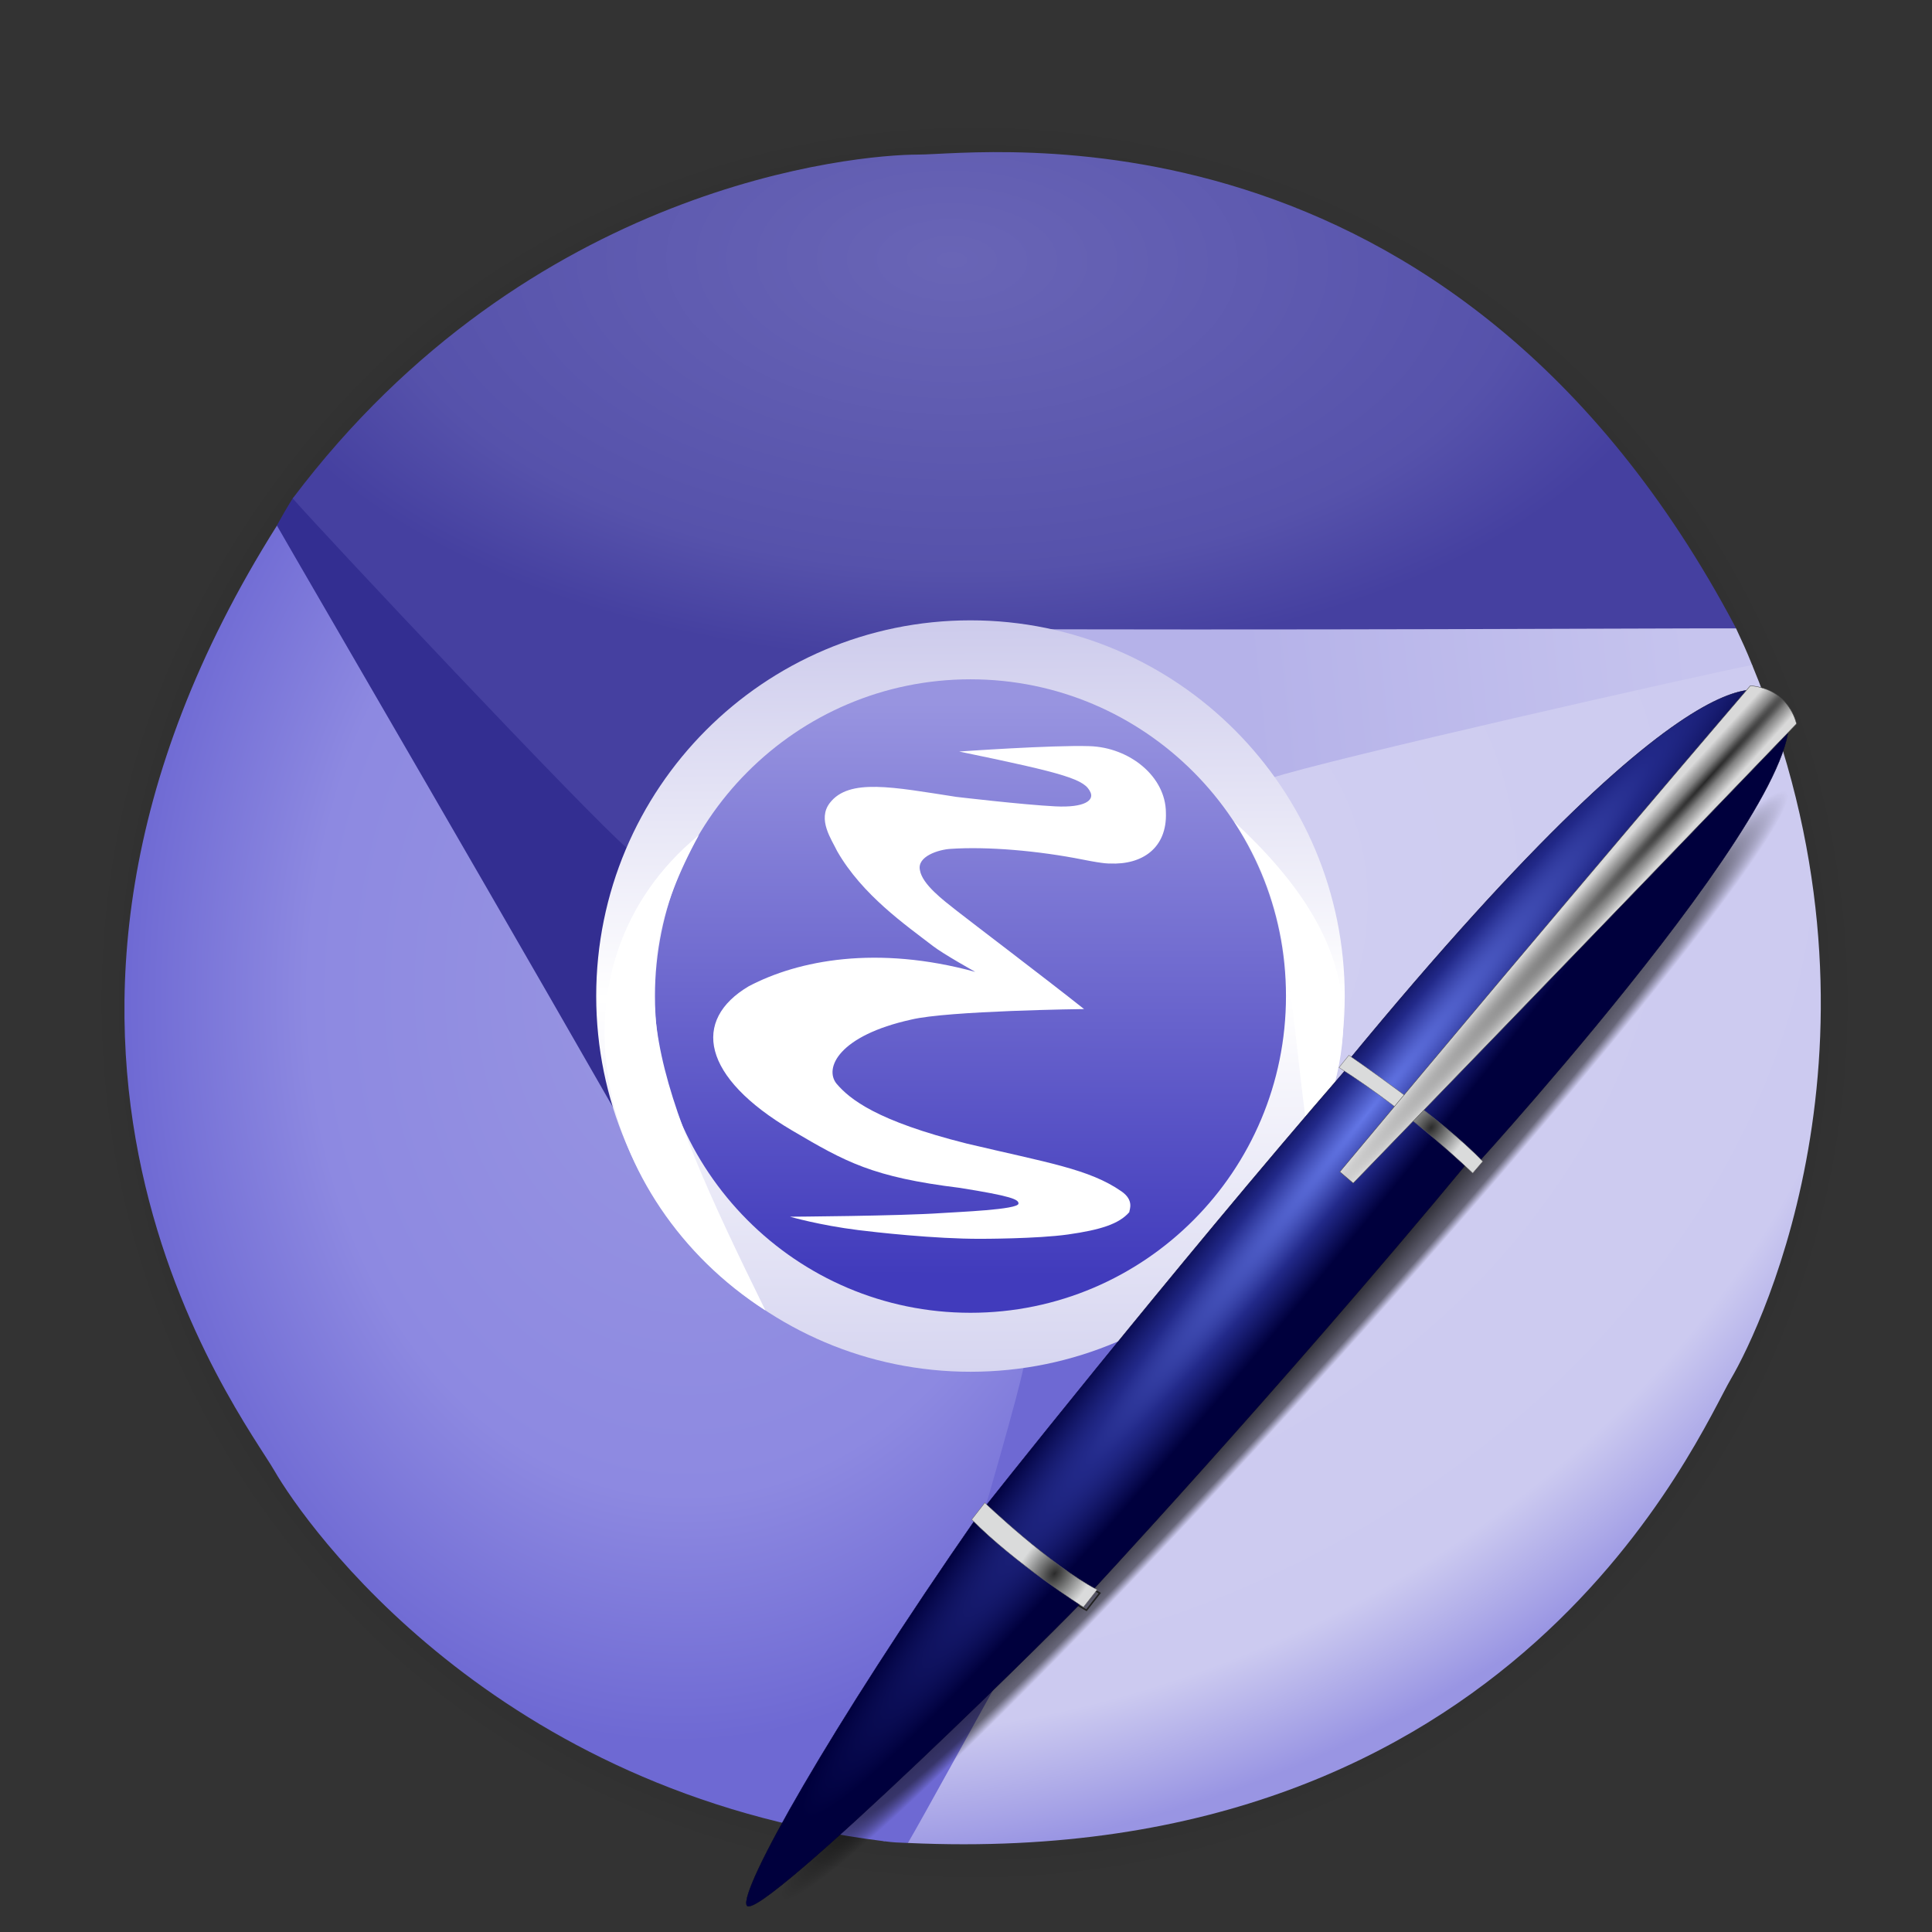 <?xml version="1.0" encoding="UTF-8" standalone="no"?>
<!-- Created with Inkscape (http://www.inkscape.org/) -->

<svg
   xmlns:dc="http://purl.org/dc/elements/1.1/"
   xmlns:cc="http://creativecommons.org/ns#"
   xmlns:rdf="http://www.w3.org/1999/02/22-rdf-syntax-ns#"
   xmlns:svg="http://www.w3.org/2000/svg"
   xmlns="http://www.w3.org/2000/svg"
   xmlns:xlink="http://www.w3.org/1999/xlink"
   xmlns:sodipodi="http://sodipodi.sourceforge.net/DTD/sodipodi-0.dtd"
   xmlns:inkscape="http://www.inkscape.org/namespaces/inkscape"
   version="1.1"
   width="256"
   height="256"
   id="svg3039"
   inkscape:version="0.48.0 r9654"
   sodipodi:docname="icon-2.svg">
  <rect width="100%" height="100%" fill="#333333" stroke="none"/>
  <sodipodi:namedview
     pagecolor="#ffffff"
     bordercolor="#666666"
     borderopacity="1"
     objecttolerance="10"
     gridtolerance="10"
     guidetolerance="10"
     inkscape:pageopacity="0"
     inkscape:pageshadow="2"
     inkscape:window-width="1280"
     inkscape:window-height="727"
     id="namedview6"
     showgrid="true"
     inkscape:zoom="1"
     inkscape:cx="147.74846"
     inkscape:cy="90.14111"
     inkscape:window-x="0"
     inkscape:window-y="24"
     inkscape:window-maximized="1"
     inkscape:current-layer="layer2" />
  <defs
     id="defs3043">
    <linearGradient
       id="linearGradient3803">
      <stop
         style="stop-color:#cdcbec;stop-opacity:1;"
         offset="0"
         id="stop3805" />
      <stop
         id="stop3811"
         offset="0.5"
         style="stop-color:#ffffff;stop-opacity:1" />
      <stop
         style="stop-color:#d6d5f0;stop-opacity:1;"
         offset="1"
         id="stop3807" />
    </linearGradient>
    <linearGradient
       id="linearGradient3776">
      <stop
         id="stop3778"
         offset="0"
         style="stop-color:#b5b2e9;stop-opacity:1;" />
      <stop
         id="stop3780"
         offset="1"
         style="stop-color:#c6c4ee;stop-opacity:1;" />
    </linearGradient>
    <linearGradient
       id="linearGradient3750">
      <stop
         id="stop3752"
         offset="0"
         style="stop-color:#d2d0f1;stop-opacity:1;" />
      <stop
         style="stop-color:#cccaf0;stop-opacity:1;"
         offset="0.856"
         id="stop3756" />
      <stop
         id="stop3754"
         offset="1"
         style="stop-color:#9995e3;stop-opacity:1;" />
    </linearGradient>
    <linearGradient
       id="linearGradient3708">
      <stop
         style="stop-color:#6965b6;stop-opacity:1;"
         offset="0"
         id="stop3710" />
      <stop
         id="stop3716"
         offset="0.768"
         style="stop-color:#5652ab;stop-opacity:1;" />
      <stop
         style="stop-color:#4540a0;stop-opacity:1;"
         offset="1"
         id="stop3712" />
    </linearGradient>
    <linearGradient
       id="linearGradient3698">
      <stop
         style="stop-color:#9996e1;stop-opacity:1;"
         offset="0"
         id="stop3700" />
      <stop
         id="stop3706"
         offset="0.678"
         style="stop-color:#8d89e1;stop-opacity:1;" />
      <stop
         style="stop-color:#6e69d3;stop-opacity:1;"
         offset="1"
         id="stop3702" />
    </linearGradient>
    <linearGradient
       id="linearGradient3647">
      <stop
         style="stop-color:#413bbc;stop-opacity:1;"
         offset="0"
         id="stop3649" />
      <stop
         style="stop-color:#9894e0;stop-opacity:1;"
         offset="1"
         id="stop3651" />
    </linearGradient>
    <linearGradient
       inkscape:collect="always"
       id="linearGradient3588">
      <stop
         style="stop-color:#ffffff;stop-opacity:1"
         offset="0"
         id="stop3590" />
      <stop
         style="stop-color:#000000;stop-opacity:0;"
         offset="1"
         id="stop3592" />
    </linearGradient>
    <radialGradient
       inkscape:collect="always"
       xlink:href="#linearGradient3588"
       id="radialGradient3594"
       cx="-118.78"
       cy="121.492"
       fx="-118.78"
       fy="121.492"
       r="25.492"
       gradientUnits="userSpaceOnUse"
       gradientTransform="matrix(0.022,-0.957,0.979,0.022,-235.099,5.068)" />
    <linearGradient
       inkscape:collect="always"
       xlink:href="#linearGradient3647"
       id="linearGradient3653"
       x1="-397.813"
       y1="149.188"
       x2="-397.559"
       y2="51.356"
       gradientUnits="userSpaceOnUse" />
    <radialGradient
       inkscape:collect="always"
       xlink:href="#linearGradient3698"
       id="radialGradient3704"
       cx="-383.275"
       cy="217.91"
       fx="-383.275"
       fy="217.91"
       r="59.402"
       gradientTransform="matrix(-1.286,-0.086,0.115,-1.714,-425.02,469.501)"
       gradientUnits="userSpaceOnUse" />
    <radialGradient
       inkscape:collect="always"
       xlink:href="#linearGradient3708"
       id="radialGradient3714"
       cx="-123.5"
       cy="-11.571"
       fx="-123.5"
       fy="-11.571"
       r="95.627"
       gradientTransform="matrix(-0.008,0.558,-1.031,-0.014,113.24,103.212)"
       gradientUnits="userSpaceOnUse" />
    <radialGradient
       inkscape:collect="always"
       xlink:href="#linearGradient3750"
       id="radialGradient3748"
       cx="-94.873"
       cy="165.273"
       fx="-94.873"
       fy="165.273"
       r="60.481"
       gradientTransform="matrix(0.813,1.7,-2.152,1.029,564.395,118.479)"
       gradientUnits="userSpaceOnUse" />
    <linearGradient
       inkscape:collect="always"
       xlink:href="#linearGradient3776"
       id="linearGradient3774"
       x1="162.071"
       y1="85.24"
       x2="220.761"
       y2="78.876"
       gradientUnits="userSpaceOnUse"
       gradientTransform="translate(3.392,7.419)" />
    <linearGradient
       inkscape:collect="always"
       xlink:href="#linearGradient3803"
       id="linearGradient3809"
       x1="-382.041"
       y1="37.281"
       x2="-381.394"
       y2="165.567"
       gradientUnits="userSpaceOnUse" />
    <radialGradient
       cx="284.467"
       cy="-158.178"
       r="110.297"
       fx="284.467"
       fy="-158.178"
       id="radialGradient3290"
       xlink:href="#linearGradient3284"
       gradientUnits="userSpaceOnUse"
       gradientTransform="matrix(-0.117,0.129,-0.009,-0.007,409.286,168.601)" />
    <linearGradient
       id="linearGradient3284">
      <stop
         id="stop3286"
         style="stop-color:#000000;stop-opacity:1"
         offset="0" />
      <stop
         id="stop3292"
         style="stop-color:#000000;stop-opacity:0.498"
         offset="0.848" />
      <stop
         id="stop3288"
         style="stop-color:#000000;stop-opacity:0"
         offset="1" />
    </linearGradient>
    <radialGradient
       cx="418.456"
       cy="181.19"
       r="63.069"
       fx="418.456"
       fy="181.19"
       id="radialGradient3248"
       xlink:href="#linearGradient3242"
       gradientUnits="userSpaceOnUse"
       gradientTransform="matrix(-0.006,-0.006,0.158,-0.174,362.179,225.892)" />
    <linearGradient
       id="linearGradient3242">
      <stop
         id="stop3244"
         style="stop-color:#282828;stop-opacity:1"
         offset="0" />
      <stop
         id="stop3252"
         style="stop-color:#808080;stop-opacity:1"
         offset="0.393" />
      <stop
         id="stop3246"
         style="stop-color:#d9d9d9;stop-opacity:1"
         offset="1" />
    </linearGradient>
    <radialGradient
       cx="283.507"
       cy="382.148"
       r="17.677"
       fx="283.507"
       fy="382.148"
       id="radialGradient3238"
       xlink:href="#linearGradient3202"
       gradientUnits="userSpaceOnUse"
       gradientTransform="matrix(0.039,0.031,-0.047,0.06,388.101,169.088)" />
    <linearGradient
       id="linearGradient3202">
      <stop
         id="stop3204"
         style="stop-color:#2b2b2b;stop-opacity:1"
         offset="0" />
      <stop
         id="stop3250"
         style="stop-color:#828383;stop-opacity:1"
         offset="0.5" />
      <stop
         id="stop3206"
         style="stop-color:#dadbdb;stop-opacity:1"
         offset="1" />
    </linearGradient>
    <radialGradient
       cx="289.441"
       cy="390.452"
       r="17.677"
       fx="289.441"
       fy="390.452"
       id="radialGradient3210"
       xlink:href="#linearGradient3202"
       gradientUnits="userSpaceOnUse"
       gradientTransform="matrix(0.039,0.031,-0.047,0.06,378.589,179.858)" />
    <linearGradient
       id="linearGradient4829">
      <stop
         id="stop4831"
         style="stop-color:#2b2b2b;stop-opacity:1"
         offset="0" />
      <stop
         id="stop4833"
         style="stop-color:#828383;stop-opacity:1"
         offset="0.5" />
      <stop
         id="stop4835"
         style="stop-color:#dadbdb;stop-opacity:1"
         offset="1" />
    </linearGradient>
    <radialGradient
       cx="425.51"
       cy="356.623"
       r="143.342"
       fx="425.51"
       fy="356.623"
       id="radialGradient3300"
       xlink:href="#linearGradient3294"
       gradientUnits="userSpaceOnUse"
       gradientTransform="matrix(-0.009,-0.008,0.101,-0.126,347.36,248.793)" />
    <linearGradient
       id="linearGradient3294">
      <stop
         id="stop3296"
         style="stop-color:#6376e6;stop-opacity:1"
         offset="0" />
      <stop
         id="stop3302"
         style="stop-color:#222989;stop-opacity:1"
         offset="0.501" />
      <stop
         id="stop3298"
         style="stop-color:#00003d;stop-opacity:1"
         offset="1" />
    </linearGradient>
    <radialGradient
       inkscape:collect="always"
       xlink:href="#linearGradient3284"
       id="radialGradient5233"
       gradientUnits="userSpaceOnUse"
       gradientTransform="matrix(-0.117,0.129,-0.009,-0.007,409.286,168.601)"
       cx="284.467"
       cy="-158.178"
       fx="284.467"
       fy="-158.178"
       r="110.297" />
    <radialGradient
       inkscape:collect="always"
       xlink:href="#linearGradient3294"
       id="radialGradient5235"
       gradientUnits="userSpaceOnUse"
       gradientTransform="matrix(-0.009,-0.008,0.101,-0.126,347.36,248.793)"
       cx="425.51"
       cy="356.623"
       fx="425.51"
       fy="356.623"
       r="143.342" />
    <radialGradient
       inkscape:collect="always"
       xlink:href="#linearGradient3202"
       id="radialGradient5237"
       gradientUnits="userSpaceOnUse"
       gradientTransform="matrix(0.039,0.031,-0.047,0.06,378.589,179.858)"
       cx="289.441"
       cy="390.452"
       fx="289.441"
       fy="390.452"
       r="17.677" />
    <radialGradient
       inkscape:collect="always"
       xlink:href="#linearGradient3202"
       id="radialGradient5239"
       gradientUnits="userSpaceOnUse"
       gradientTransform="matrix(0.039,0.031,-0.047,0.06,388.101,169.088)"
       cx="283.507"
       cy="382.148"
       fx="283.507"
       fy="382.148"
       r="17.677" />
    <radialGradient
       inkscape:collect="always"
       xlink:href="#linearGradient3242"
       id="radialGradient5241"
       gradientUnits="userSpaceOnUse"
       gradientTransform="matrix(-0.006,-0.006,0.158,-0.174,362.179,225.892)"
       cx="418.456"
       cy="181.19"
       fx="418.456"
       fy="181.19"
       r="63.069" />
  </defs>
  <g
     inkscape:groupmode="layer"
     id="layer2"
     inkscape:label="logo">
    <path
       sodipodi:type="arc"
       style="fill:url(#radialGradient3594);fill-opacity:1;fill-rule:nonzero;stroke:none;display:inline"
       id="path2814"
       sodipodi:cx="-118.23729"
       sodipodi:cy="122.57627"
       sodipodi:rx="25.491526"
       sodipodi:ry="25.491526"
       d="m -92.746,122.576 a 25.492,25.492 0 1 1 -50.983,0 25.492,25.492 0 1 1 50.983,0 z"
       transform="matrix(4.681,0,0,4.798,685.105,-449.699)" />
    <path
       style="fill:url(#linearGradient3774);fill-opacity:1;fill-rule:nonzero;stroke:none;display:inline"
       d="m 232.173,88.12 c 0,15.674 -19.791,34.932 -45.844,34.932 -26.053,0 -59.922,-16.081 -59.922,-31.755 0,-15.674 21.12,-28.38 47.172,-28.38 19.903,0 46.361,18.293 56.46,20.352 0.792,1.711 1.369,2.925 2.134,4.852 z"
       id="path3655"
       sodipodi:nodetypes="cssscc"
       inkscape:connector-curvature="0" />
    <path
       style="fill:#332e91;fill-opacity:1;fill-rule:nonzero;stroke:none;display:inline"
       d="m 38.822,65.972 c 12.381,-9.611 35.315,-1.245 51.29,19.335 15.975,20.58 17.695,51.065 5.313,60.676 -12.381,9.611 -34.176,-5.292 -50.151,-25.872 -12.204,-15.722 -4.051,-41.191 -8.616,-50.431 0.616,-1.122 1.382,-2.457 2.164,-3.709 z"
       id="path3655-4-8"
       sodipodi:nodetypes="cssscc"
       inkscape:connector-curvature="0" />
    <path
       style="fill:url(#radialGradient3714);fill-opacity:1;fill-rule:nonzero;stroke:none;display:inline"
       d="m 230.043,83.262 c -7.008,-0.033 -61.07,0.29 -107.666,0.065 -17.371,5.108 -31.705,13.259 -39.182,29.155 -5.336,-4.542 -40.746,-42.216 -44.407,-46.441 31.39,-41.649 74.528,-45.559 82.915,-45.559 8.387,0 70.644,-8.632 108.339,62.78 z"
       id="path3596"
       sodipodi:nodetypes="ccccsc"
       inkscape:connector-curvature="0" />
    <path
       style="fill:#6e69d3;fill-opacity:1;fill-rule:nonzero;stroke:none;display:inline"
       d="m 117.125,243.968 c -12.498,-9.459 -14.575,-36.939 1.146,-57.714 15.722,-20.774 41.036,-34.948 53.534,-25.489 12.498,9.459 7.448,38.967 -8.274,59.741 -12.01,15.87 -35.491,16.885 -43.227,23.695 -1.239,-0.045 -1.955,-0.06 -3.18,-0.234 z"
       id="path3655-4"
       sodipodi:nodetypes="cssscc"
       inkscape:connector-curvature="0" />
    <path
       style="fill:url(#radialGradient3748);fill-opacity:1;fill-rule:nonzero;stroke:none;display:inline"
       d="m 120.303,244.201 c 3.584,-6.023 28.859,-52.899 52.691,-92.939 4.411,-17.561 5.347,-33.642 -4.558,-48.15 6.622,-2.294 58.239,-13.976 63.737,-14.988 19.966,48.18 1.45,87.338 -2.805,94.566 -4.255,7.228 -28.402,65.257 -109.065,61.511 z"
       id="path3596-1"
       sodipodi:nodetypes="ccccsc"
       inkscape:connector-curvature="0" />
    <path
       style="fill:url(#radialGradient3704);fill-opacity:1;fill-rule:nonzero;stroke:none;display:inline"
       d="m 36.697,69.643 c 3.469,6.09 30.723,52.78 53.779,93.273 13.094,12.505 27.685,19.485 45.192,18.033 -1.274,6.891 -16.629,57.75 -18.464,63.031 -51.756,-6.422 -76.67,-41.855 -80.855,-49.123 -4.185,-7.269 -42.73,-56.915 0.348,-125.214 z"
       id="path3596-1-7"
       sodipodi:nodetypes="ccccsc"
       inkscape:connector-curvature="0" />
    <path
       style="fill:url(#linearGradient3653);fill-opacity:1;stroke:url(#linearGradient3809);stroke-width:10.07;stroke-miterlimit:4;stroke-opacity:1;display:inline"
       d="m -338.441,101.424 c 0,32.65 -26.468,59.119 -59.119,59.119 -32.65,0 -59.119,-26.468 -59.119,-59.119 0,-32.65 26.468,-59.119 59.119,-59.119 32.65,0 59.119,26.468 59.119,59.119 z"
       id="path3645"
       transform="matrix(0.773,0,0,0.776,435.906,53.276)"
       inkscape:connector-curvature="0" />
    <path
       style="fill:#ffffff;fill-opacity:1;fill-rule:nonzero;stroke:none;display:inline"
       d="m 163.546,108.896 c 18.53,17.098 16.033,29.558 10.062,44 -3.109,-22.25 -2.345,-32.427 -10.062,-44 z"
       id="rect3782"
       sodipodi:nodetypes="ccc"
       inkscape:connector-curvature="0" />
    <path
       style="fill:#ffffff;fill-opacity:1;fill-rule:nonzero;stroke:none;display:inline"
       d="m 101.421,173.639 c -22.646,-14.473 -29.81,-45.72 -8.813,-62.99 -10.848,19.775 -6.225,32.399 8.813,62.99 z"
       id="rect3782-4"
       sodipodi:nodetypes="ccc"
       inkscape:connector-curvature="0" />
    <path
       inkscape:connector-curvature="0"
       d="m 104.681,161.221 c 0,0 3.893,1.13 9.074,1.776 2.098,0.262 10.082,1.176 16.204,1.152 0,0 7.455,0.007 11.571,-0.576 4.306,-0.612 6.746,-1.392 8.103,-2.95 0.035,-0.371 0.655,-1.582 -1.018,-2.75 -4.279,-2.985 -9.811,-3.802 -20.557,-6.354 -11.882,-2.987 -15.434,-5.848 -17.208,-7.919 -1.682,-2.075 0.316,-6.384 9.89,-8.498 4.848,-1.18 22.903,-1.396 22.903,-1.396 -5.18,-4.113 -14.905,-11.476 -16.893,-13.041 -1.743,-1.373 -4.553,-3.481 -4.855,-5.364 -0.407,-1.833 2.478,-2.716 4.006,-2.818 4.923,-0.339 11.645,0.238 17.62,1.426 3.003,0.597 3.531,0.509 3.531,0.509 4.278,0.204 7.605,-2.037 7.435,-6.756 -0.034,-4.787 -4.82,-8.625 -10.117,-8.793 -4.988,-0.158 -17.28,0.713 -17.28,0.713 14.327,2.954 16.669,3.707 17.416,5.432 0.441,1.018 -0.737,2.031 -4.685,1.833 -4.298,-0.215 -13.105,-1.256 -13.105,-1.256 -8.386,-1.29 -14.225,-2.512 -16.771,0.815 -1.663,2.174 0.238,4.821 0.985,6.383 3.327,5.805 9.08,9.788 12.731,12.595 1.374,1.056 5.568,3.395 5.568,3.395 -13.037,-3.565 -23.425,-1.562 -30.011,1.901 -7.571,4.481 -6.276,12.044 5.737,19.114 7.095,4.176 10.628,6.182 22.246,7.608 6.791,1.083 7.802,1.526 7.751,2.091 -0.073,0.796 -8.037,1.097 -10.227,1.248 -5.569,0.384 -19.973,0.48 -20.045,0.48 z"
       id="path4839"
       style="fill:#ffffff;fill-opacity:1;fill-rule:evenodd;stroke:#000000;stroke-width:0;stroke-linecap:butt;stroke-linejoin:miter;stroke-miterlimit:4;stroke-opacity:1;stroke-dasharray:none;display:inline" />
  </g>
  <g
     inkscape:groupmode="layer"
     id="layer1"
     inkscape:label="pen"
     style="display:inline"
     sodipodi:insensitive="true">
    <g
       style="display:inline"
       id="g5224"
       transform="matrix(5.158,0,0,5.158,-1776.581,-886.326)">
      <g
         id="g4820"
         transform="matrix(0.094,0,0,0.094,346.062,175.219)">
        <path
           style="fill:#4d4d4d"
           id="path4824"
           d="m 279.476,404.243 c -0.007,-0.004 -7.446,-4.112 -16.804,-11.401 l 0,0 c -8.082,-6.285 -13.538,-12.214 -13.544,-12.22 l 0,0 -0.122,-0.133 3.646,-4.669 0.157,-0.205 0.169,0.197 c 0.017,0.01 5.4,6.295 13.725,12.78 l 0,0 c 7.913,6.157 16.594,10.586 16.612,10.595 l 0,0 0.229,0.117 -3.911,5.026 -0.157,-0.087 0,0 z m -16.542,-11.737 c 8.545,6.656 15.469,10.644 16.589,11.275 l 0,0 3.372,-4.334 c -1.423,-0.743 -9.253,-4.919 -16.453,-10.521 l 0,0 c -7.504,-5.845 -12.637,-11.533 -13.614,-12.645 l 0,0 -3.264,4.184 c 0.849,0.905 6.01,6.32 13.37,12.041 l 0,0 z"
           inkscape:connector-curvature="0" />
      </g>
      <rect
         style="fill:url(#radialGradient5233);fill-opacity:1;stroke:#4a4a4a;stroke-width:0;stroke-miterlimit:4;stroke-opacity:1;stroke-dasharray:none"
         id="rect3282"
         y="185.724"
         x="358.239"
         height="36.552"
         width="35.521" />
      <path
         style="fill:url(#radialGradient5235);fill-opacity:1;fill-rule:evenodd;stroke:#000030;stroke-width:0.009;stroke-linecap:butt;stroke-linejoin:miter;stroke-miterlimit:4;stroke-opacity:1;stroke-dasharray:none"
         id="path3254"
         d="m 372.258,212.947 c 0,0 4.99,-5.353 9.874,-11.248 l 0.213,0.066 c 0,0 10.13,-11.101 7.652,-12 0,0 -1.239,-2.453 -10.955,9.352 l -0.019,0.177 c -4.483,5.17 -9.464,11.474 -9.464,11.474 -3.848,5.531 -6.132,9.619 -5.943,10.014 0.257,0.537 8.657,-7.781 8.642,-7.835 z"
         inkscape:connector-curvature="0" />
      <path
         style="fill:url(#radialGradient5237);fill-opacity:1;fill-rule:evenodd;stroke:#606060;stroke-width:0.009;stroke-linecap:butt;stroke-linejoin:miter;stroke-miterlimit:4;stroke-opacity:1;stroke-dasharray:none"
         id="path2430"
         d="m 369.396,210.871 c 1.091,1.116 2.869,2.25 2.869,2.25 l 0.352,-0.447 c -1.206,-0.63 -2.886,-2.233 -2.886,-2.233 l -0.335,0.429 z"
         inkscape:connector-curvature="0" />
      <path
         style="fill:url(#radialGradient5239);fill-opacity:1;fill-rule:evenodd;stroke:#606060;stroke-width:0.009;stroke-linecap:butt;stroke-linejoin:miter;stroke-miterlimit:4;stroke-opacity:1;stroke-dasharray:none"
         id="path3236"
         d="m 378.83,199.259 c 1.924,1.228 3.435,2.714 3.435,2.714 l 0.258,-0.301 c -1.026,-1.086 -3.439,-2.728 -3.439,-2.728 l -0.254,0.315 z"
         inkscape:connector-curvature="0" />
      <path
         style="fill:url(#radialGradient5241);fill-opacity:1;fill-rule:evenodd;stroke:#4a4a4a;stroke-width:0.011;stroke-linecap:butt;stroke-linejoin:miter;stroke-miterlimit:4;stroke-opacity:1;stroke-dasharray:none"
         id="path3240"
         d="m 389.398,189.451 c 1.013,0.086 1.185,0.979 1.185,0.979 -4.621,4.809 -11.388,11.8 -11.388,11.8 l -0.344,-0.292 c 5.96,-7.146 10.546,-12.487 10.546,-12.487"
         inkscape:connector-curvature="0" />
    </g>
  </g>
</svg>
